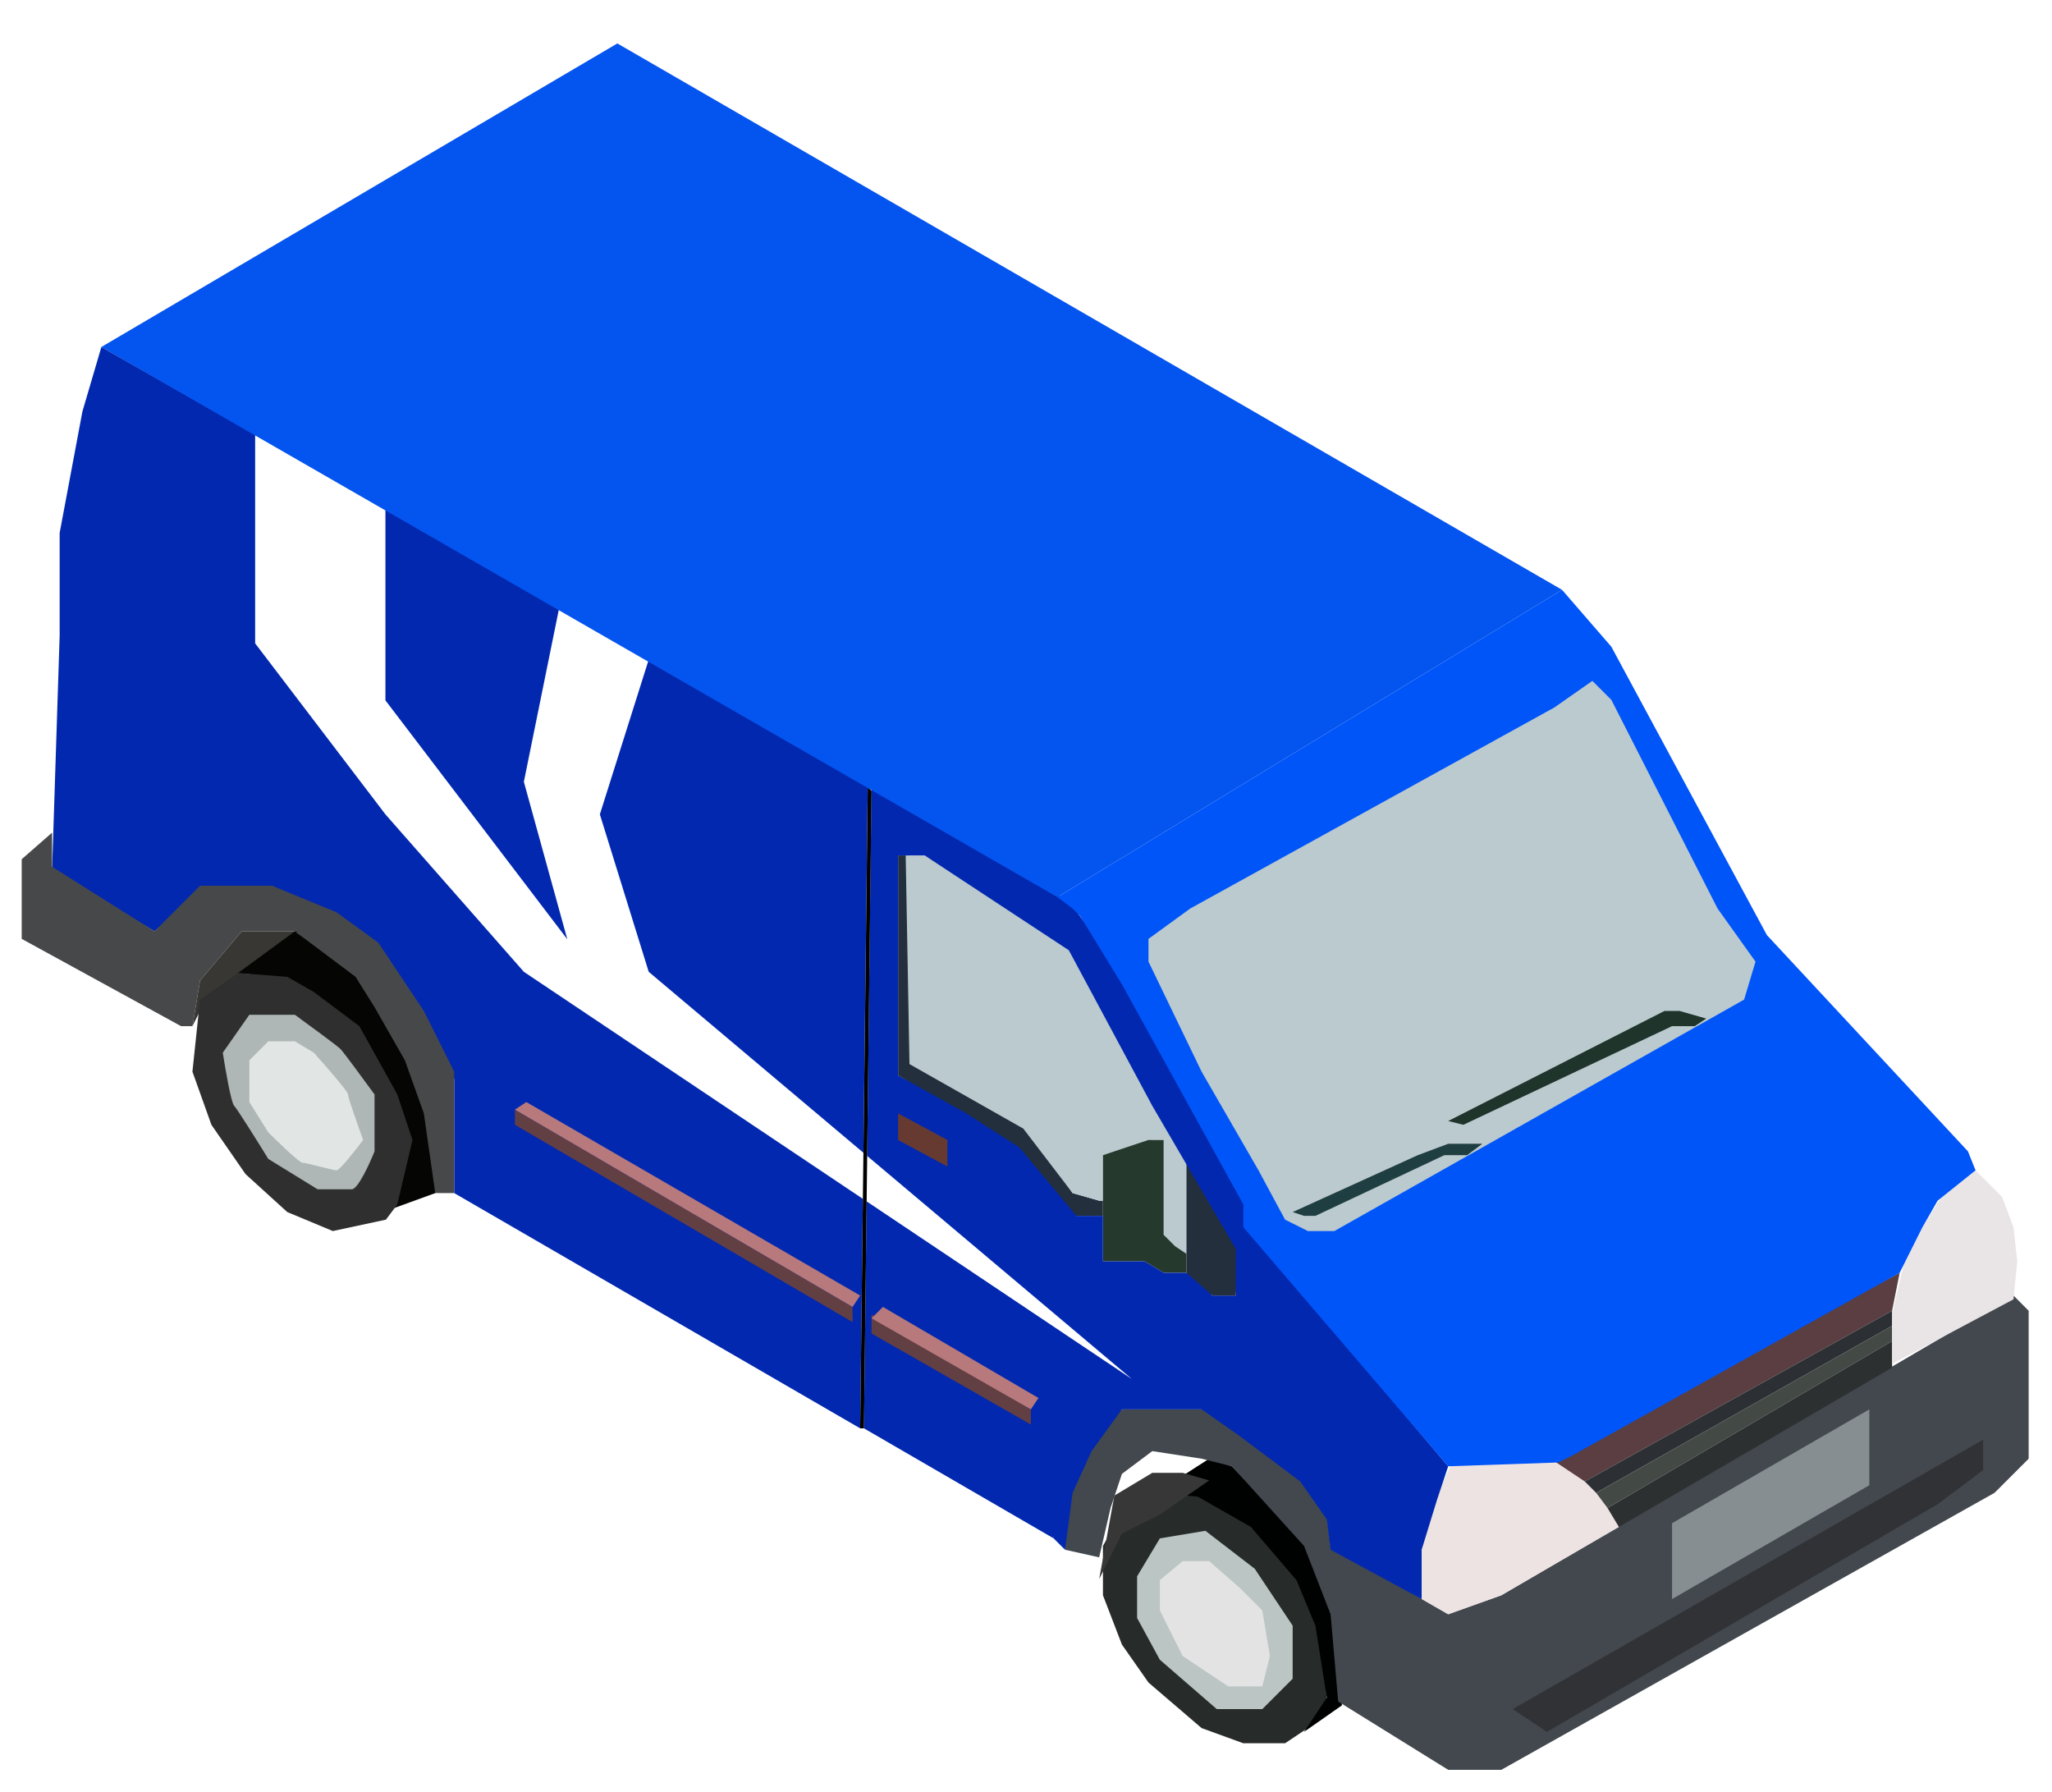 <svg width="378" height="330" viewBox="0 0 378 330" fill="none" xmlns="http://www.w3.org/2000/svg">
<g filter="url(#filter0_d)">
<path d="M202.672 270.462L208.962 266.968H215.95L227.831 273.956L235.518 283.74L239.712 293.525L240.411 305.405L236.916 310.297L232.723 313.093H225.035L217.348 310.297L207.564 301.911L202.672 294.922L199.177 285.837V276.752L202.672 270.462Z" fill="#272B2A"/>
<path d="M205.467 282.343L209.66 275.354L218.047 273.956L227.132 280.945L234.121 291.428V301.212L228.53 306.803H220.143L209.66 297.718L205.467 290.03V282.343Z" fill="#BBC5C4"/>
<path d="M213.854 279.547H218.746L224.337 284.439L228.53 288.632L229.928 297.019L228.53 302.61H222.24L213.854 297.019L209.66 288.632V283.041L213.854 279.547Z" fill="#E3E3E3"/>
<path d="M216.649 267.666L208.962 266.968L218.746 260.678L222.939 262.075L237.615 277.451L241.808 291.428L243.206 306.104L236.217 310.996L240.411 304.706L238.314 291.428L234.82 283.042L226.433 273.257L216.649 267.666Z" fill="#000201"/>
<g filter="url(#filter1_d)">
<path d="M201.274 263.473L198.479 278.848L202.672 270.462L209.66 266.968L218.746 260.678L213.854 259.28H208.263L201.274 263.473Z" fill="#373737"/>
</g>
<path d="M192.189 277.45L198.479 278.848L200.575 269.763L202.672 263.473L208.263 259.28L217.348 260.678L222.939 262.075L236.217 276.752L241.109 289.331L242.507 305.405L262.774 317.985H272.559L363.411 266.967L369.701 260.678V233.422L366.906 230.626L272.559 285.837L262.774 289.331L241.109 276.752L240.411 271.161L234.82 262.075L218.746 251.592H212.456H202.672L198.479 255.786L192.888 262.075L192.189 277.45Z" fill="#42484E"/>
<path d="M304.008 286.536V272.558L340.349 251.592V265.57L304.008 286.536Z" fill="#868E91"/>
<path d="M361.315 257.183L274.655 306.803L280.945 310.996L352.928 269.064L361.315 262.774V257.183Z" fill="#313236"/>
<path d="M259.979 269.064L263.473 261.377H275.354H283.041L285.837 262.774L290.729 266.968L294.223 273.257L272.558 285.837L262.774 289.331L257.882 286.536V277.451L259.979 269.064Z" fill="#EDE3E2"/>
<path d="M345.94 226.433L281.644 260.678L287.934 264.871L344.542 233.422L345.94 226.433Z" fill="#5A3E41"/>
<path d="M344.542 233.422L287.934 264.871L290.03 266.968L344.542 236.217V233.422Z" fill="#2C3034"/>
<path d="M344.542 236.217L290.03 266.967L292.127 269.763L344.542 239.013V236.217Z" fill="#434945"/>
<path d="M344.542 239.013L292.127 269.763L294.223 273.257L344.542 243.905V239.013Z" fill="#2C3031"/>
<path d="M344.542 234.121V243.206L366.906 231.325L367.605 224.337L366.906 218.047L364.809 212.456L359.917 207.564L353.627 212.456L350.133 218.047L346.638 225.035L344.542 234.121Z" fill="#E9E5E6"/>
<path d="M257.882 277.451V286.536L241.109 277.451L240.411 271.86L235.518 264.871L224.337 256.485L217.348 251.592H209.66H202.672L197.081 259.28L193.586 266.968L192.189 277.451L190.092 275.354V262.774L193.586 254.388L197.081 249.496L202.672 247.399H208.263H217.348V230.626H223.638L222.939 222.939L224.337 216.649L262.774 262.075L260.678 268.365L257.882 277.451Z" fill="#0228AF"/>
<path d="M193.586 215.95H199.177V214.552V213.155H198.478L193.586 211.757L185.899 200.575L176.814 194.984L163.535 187.297V149.558H161.438V190.092L178.91 200.575L185.899 206.865L193.586 215.95Z" fill="#232F3D"/>
<path d="M163.535 187.995L162.836 149.558H166.331L178.211 156.546L193.586 166.331L194.984 168.427L206.865 191.49L214.552 205.467V222.939L211.757 221.541L210.359 219.445V201.973H208.263L199.177 204.768V213.155H198.478L193.586 211.757L184.501 199.876L163.535 187.995Z" fill="#BBCACE"/>
<path d="M199.177 224.337V204.768L207.564 201.973H210.359V219.444L212.456 221.541L214.552 222.939V226.433H210.359L206.865 224.337H201.973H199.177Z" fill="#25392D"/>
<path d="M216.649 229.229L214.552 226.433V208.263V207.564V205.467L223.638 221.541V230.626H219.445L216.649 229.229Z" fill="#232F3D"/>
<path d="M220.143 231.325L214.552 226.433H210.359L206.865 224.337H199.177V215.95H194.285L183.802 203.371L174.018 197.081L161.438 190.092V149.558H166.331L192.888 167.029L208.263 195.683L222.939 220.842L225.035 224.337L225.734 213.854L210.359 185.2L200.575 168.427L192.888 157.944L181.007 150.956L156.546 136.279L155.149 255.087L190.092 275.354L191.49 261.377L194.285 253.689L201.274 248.098L219.445 248.797L220.143 231.325Z" fill="#0228AF"/>
<path d="M156.546 237.615V234.121L185.899 251.592V254.388L156.546 237.615Z" fill="#623F43"/>
<path d="M155.848 136.279L154.45 255.087L79.671 211.757V190.791L74.08 178.91L64.995 166.331L55.909 159.342L45.426 155.149H34.245L24.46 163.535L5.591 152.353L6.989 109.023V90.154L11.182 67.79L14.676 55.91L155.848 136.279Z" fill="#0228AF"/>
<path d="M90.853 196.382V199.177L153.052 235.518V232.723L90.853 196.382Z" fill="#623F43"/>
<path d="M161.438 201.973V197.081L170.524 201.973V206.865L161.438 201.973Z" fill="#663A31"/>
<path d="M158.643 232.723L156.546 234.82L185.899 251.592L187.297 249.496L158.643 232.723Z" fill="#B7797C"/>
<path d="M90.853 196.382L153.052 232.723L154.45 230.626L92.949 194.984L90.853 196.382Z" fill="#B7797C"/>
<path d="M71.983 193.586L75.478 208.961V211.757H79.671V189.393L74.08 178.211L65.694 165.632L58.006 160.041L46.125 155.149H32.847L24.46 163.535L5.591 151.654V145.365L0 150.257V164.933L29.352 181.007H31.449L32.847 172.62L40.534 163.535H50.319L61.5 172.62L67.79 183.103L71.983 193.586Z" fill="#47484A"/>
<path d="M32.847 172.62L31.449 181.007L34.245 175.416L39.836 171.921L46.125 167.029L51.017 163.535H40.534L32.847 172.62Z" fill="#383733"/>
<path d="M46.125 171.921L39.835 171.223L50.319 163.535L61.5 171.921L64.995 177.512L70.586 187.297L74.08 197.081L76.177 211.757L68.489 214.552L69.188 208.263V197.78L61.5 183.103L51.716 174.717L46.125 171.921Z" fill="#050503"/>
<path d="M32.847 176.115L39.836 171.223L48.921 171.922L53.813 174.717L62.199 181.007L69.188 193.586L71.983 201.973L69.188 213.854L67.091 216.649L57.307 218.746L48.921 215.251L41.233 208.263L34.943 199.177L31.449 189.393L32.847 176.115Z" fill="#2F2F2F"/>
<path d="M37.04 185.899L41.932 178.91H50.319C52.881 180.774 58.146 184.641 58.705 185.2C59.264 185.759 63.131 191.024 64.995 193.586V204.069C64.063 206.399 61.92 211.058 60.801 211.058H54.512L45.426 205.467C43.563 202.439 39.696 196.242 39.137 195.683C38.578 195.124 37.506 188.927 37.04 185.899Z" fill="#AEB7B6"/>
<path d="M41.932 187.297L45.426 183.802H50.319L53.813 185.899C55.91 188.228 60.103 193.027 60.103 193.586C60.103 194.145 61.966 199.41 62.898 201.973C61.5 203.836 58.565 207.564 58.006 207.564C57.307 207.564 52.415 206.166 51.716 206.166C51.157 206.166 47.29 202.439 45.426 200.575L41.932 194.984V187.297Z" fill="#E1E5E4"/>
<path d="M194.984 160.74L193.586 159.342L190.791 157.245L283.74 100.637L292.826 111.12L321.479 164.234L358.519 204.069L359.917 207.564L352.928 213.155L350.133 218.047L345.94 226.433L285.837 259.979L283.041 261.377L262.774 262.075L225.035 218.047V213.854L202.672 173.319L194.984 160.74Z" fill="#0055F9"/>
<path d="M217.348 189.393L207.564 169.126V164.933L215.251 159.342L282.343 122.302L289.331 117.41L292.826 120.904L312.394 159.342L319.383 169.126L317.286 176.115L241.808 218.746H236.916L232.723 216.649L227.831 207.564L217.348 189.393Z" fill="#BBCACE"/>
<path d="M236.217 215.95L234.121 215.251L257.183 204.768L262.774 202.672H269.064L266.269 204.768H262.075L238.314 215.95H236.217Z" fill="#1F3E41"/>
<path d="M304.007 181.007L265.57 199.177L262.774 198.478L302.61 178.211H305.405L310.297 179.609L308.201 181.007H304.007Z" fill="#1F342B"/>
<path d="M43 110.5V70.5L67 85V121L100.5 165L92.5 136L99 104L115.5 113.5L106.5 142L115.5 171L204.5 246L92.5 171L67 142L43 110.5Z" fill="white"/>
<path d="M156.546 137.677L155.848 136.978L154.45 255.087H155.149L156.546 137.677Z" fill="black"/>
<path d="M283.74 100.637L190.791 157.245L14.676 55.909L109.722 0L283.74 100.637Z" fill="#0454EF"/>
</g>
<defs>
<filter id="filter0_d" x="0" y="0" width="377.701" height="329.985" filterUnits="userSpaceOnUse" color-interpolation-filters="sRGB">
<feFlood flood-opacity="0" result="BackgroundImageFix"/>
<feColorMatrix in="SourceAlpha" type="matrix" values="0 0 0 0 0 0 0 0 0 0 0 0 0 0 0 0 0 0 127 0"/>
<feOffset dx="4" dy="8"/>
<feGaussianBlur stdDeviation="2"/>
<feColorMatrix type="matrix" values="0 0 0 0 0 0 0 0 0 0 0 0 0 0 0 0 0 0 0.35 0"/>
<feBlend mode="normal" in2="BackgroundImageFix" result="effect1_dropShadow"/>
<feBlend mode="normal" in="SourceGraphic" in2="effect1_dropShadow" result="shape"/>
</filter>
<filter id="filter1_d" x="194.479" y="259.28" width="28.267" height="27.568" filterUnits="userSpaceOnUse" color-interpolation-filters="sRGB">
<feFlood flood-opacity="0" result="BackgroundImageFix"/>
<feColorMatrix in="SourceAlpha" type="matrix" values="0 0 0 0 0 0 0 0 0 0 0 0 0 0 0 0 0 0 127 0"/>
<feOffset dy="4"/>
<feGaussianBlur stdDeviation="2"/>
<feColorMatrix type="matrix" values="0 0 0 0 0 0 0 0 0 0 0 0 0 0 0 0 0 0 0.25 0"/>
<feBlend mode="normal" in2="BackgroundImageFix" result="effect1_dropShadow"/>
<feBlend mode="normal" in="SourceGraphic" in2="effect1_dropShadow" result="shape"/>
</filter>
</defs>
</svg>
